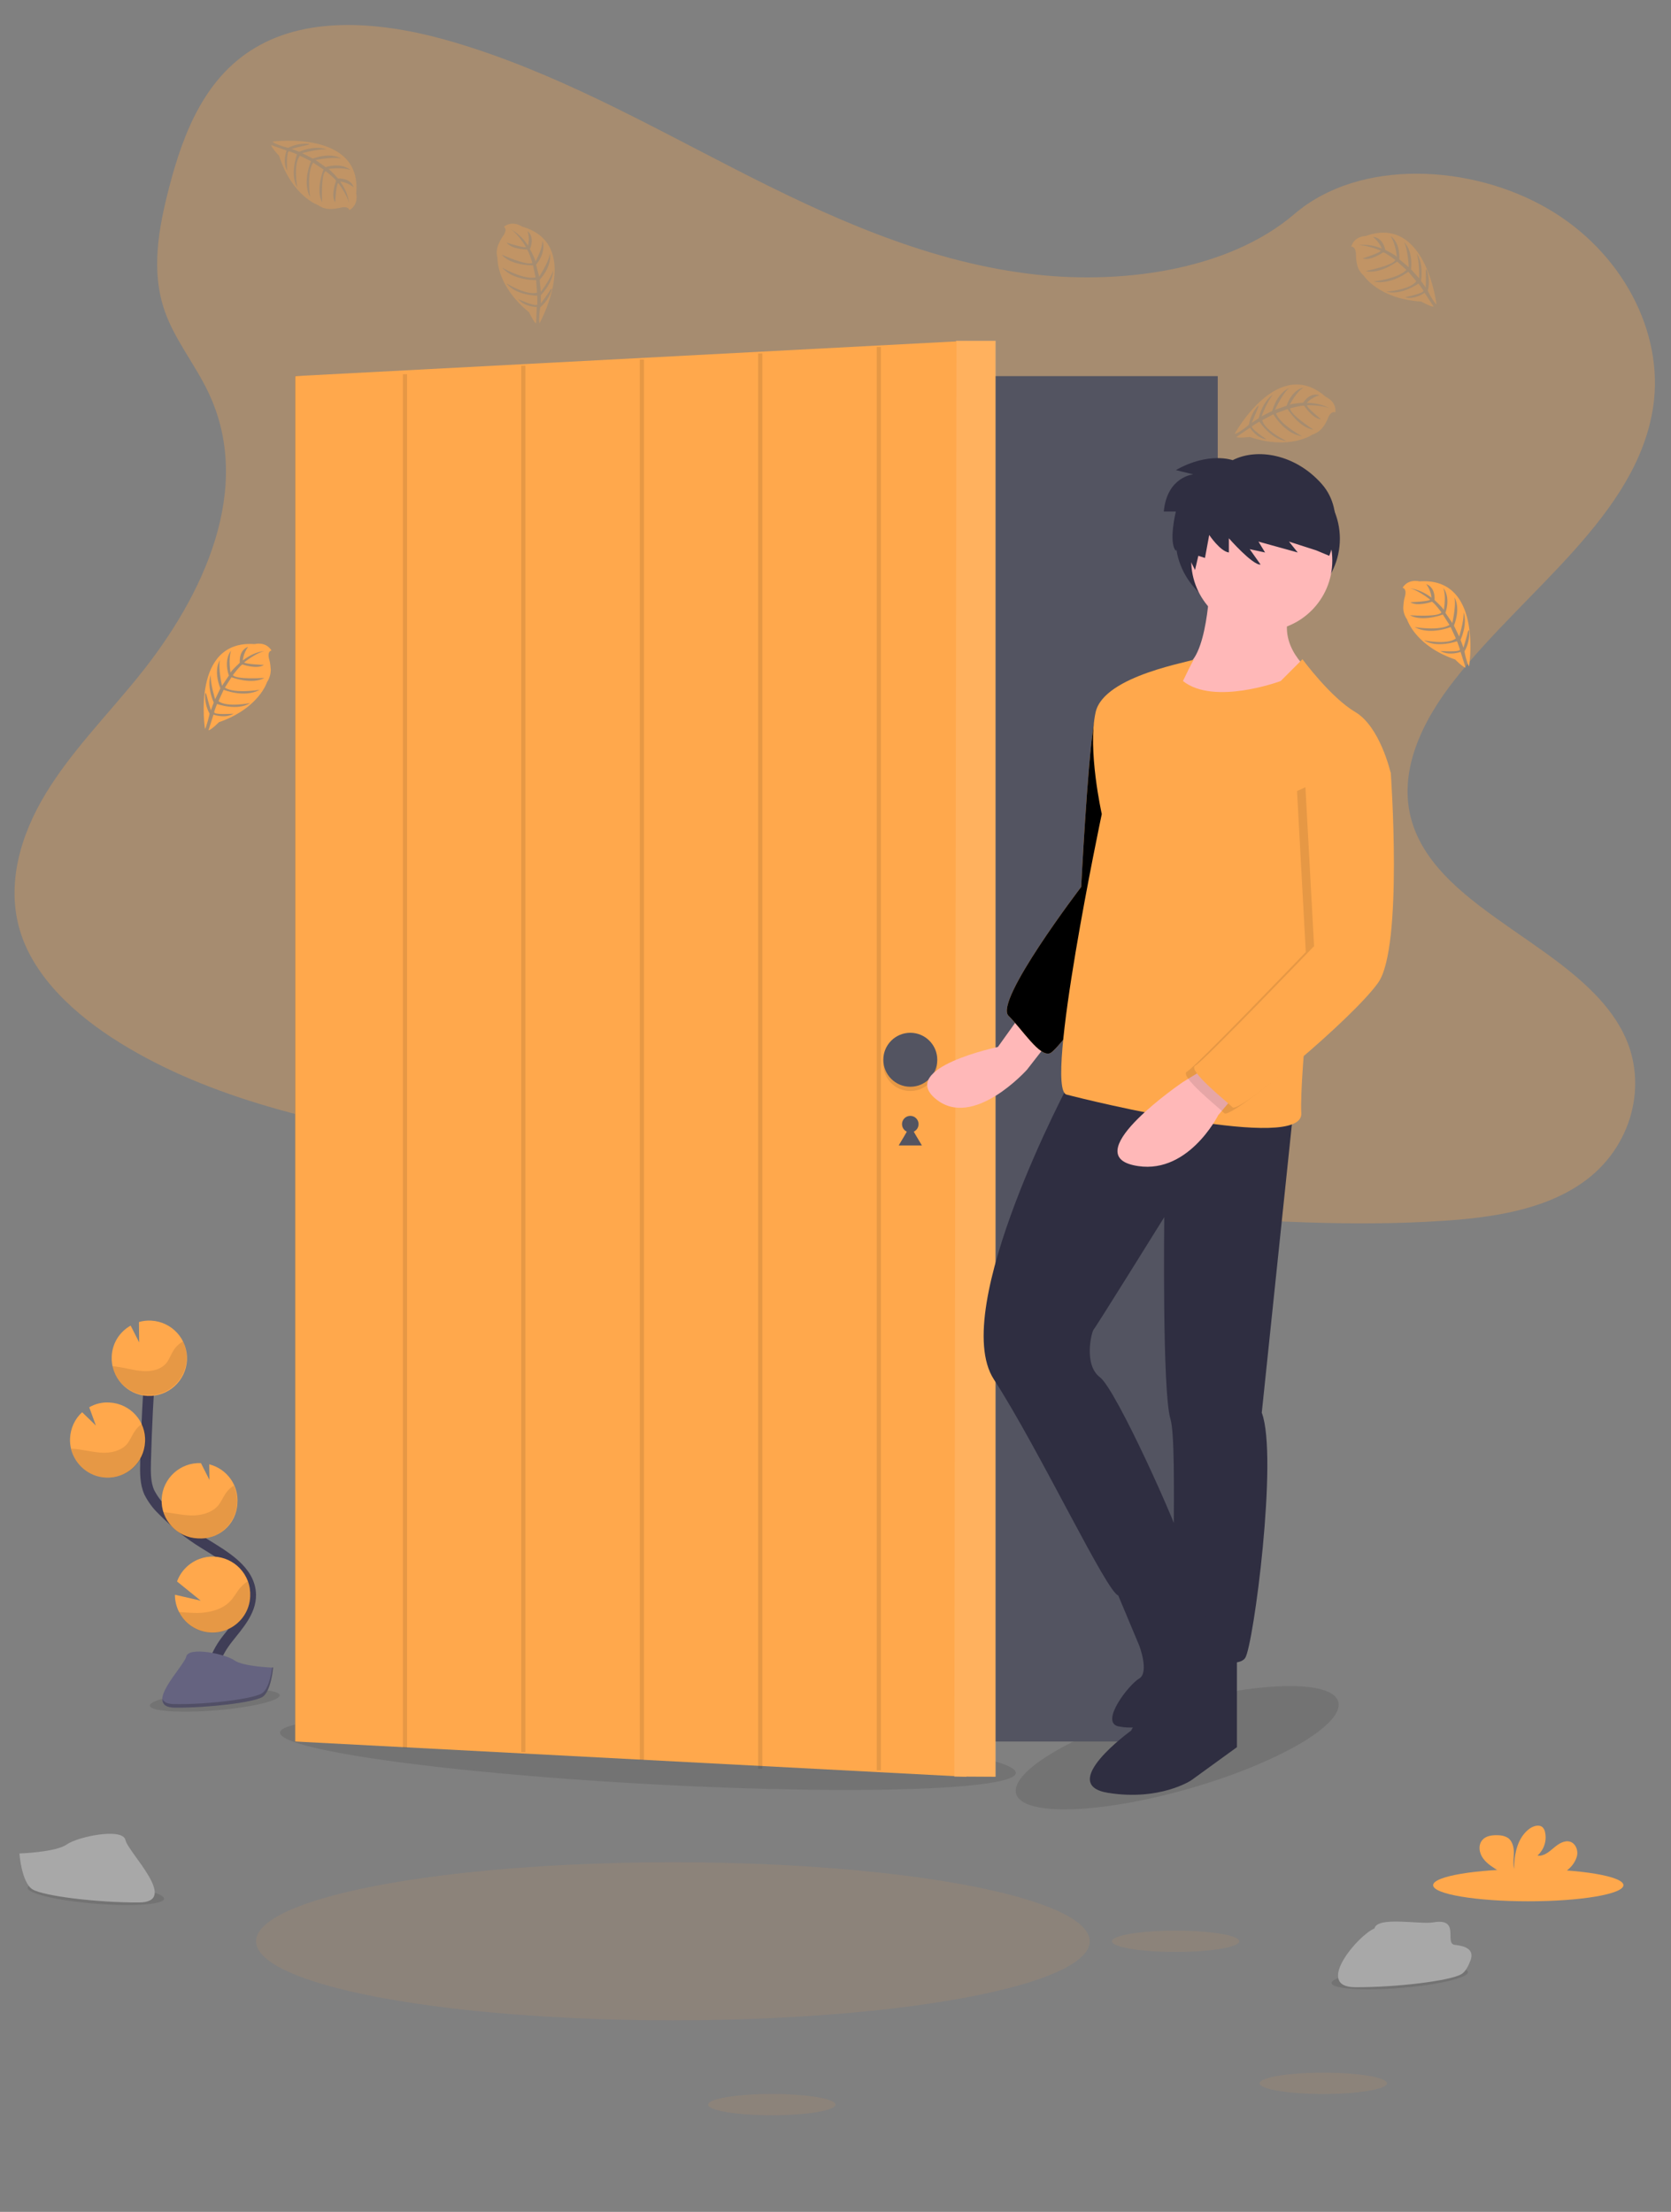 <svg xmlns="http://www.w3.org/2000/svg" xmlns:xlink="http://www.w3.org/1999/xlink" width="706" height="934.4"><rect width="100%" height="100%" fill="#808080" stroke="none"/><style><![CDATA[.P{enable-background:new}.Q{opacity:.1}.R{fill:#ffa84c}.S{fill:#ffb8b8}.T{fill:#535461}.U{fill:#2f2e41}.V{stroke-miterlimit:10}]]></style><ellipse transform="matrix(.081 -.997 .997 .081 -759.957 775.139)" cx="40.2" cy="799.6" rx="4.4" ry="28.9" class="P Q"/><ellipse transform="matrix(.997 -.081 .081 .997 -57.656 9.646)" cx="90.5" cy="718.2" rx="27.5" ry="4.2" class="P Q"/><path d="M433.6 115.5c-43.9-5.7-84.4-24.3-122.9-44S234.2 30.4 192 17.9c-27.1-8.1-58.7-11.8-82.3 1.2C86.8 31.6 77.5 56 71.5 79c-4.5 17.3-7.9 35.6-1.8 52.7 4.2 11.9 12.8 22.4 18.3 34 19.2 40.2-1.5 85.5-29.6 120.2-13.2 16.3-28.3 31.6-39 49.2-10.8 17.7-16.9 38.6-10.9 58.3 6 19.5 23.1 35.3 42.1 47.1 38.7 24 85.9 34.3 132.3 42 102.6 17.1 206.7 23.9 310.5 30.7 38.4 2.5 77 5.1 115.3 2.6 21.3-1.3 43.4-4.6 59.8-16.1 20.9-14.5 28.3-41.7 17.3-63.4-18.4-36.4-77.5-50.7-89.2-89-6.4-21.1 4.3-42.9 18.3-60.5 29.8-37.9 76.8-69.2 83.6-115.1 4.6-31.6-13.3-65.3-44.3-83.4-32.4-19-79.8-21.5-107.3 2.1-28.3 24.2-74.6 30.2-113.3 25.1z" opacity=".3" class="P R"/><ellipse transform="matrix(.961 -.275 .275 .961 -184.077 165.62)" cx="497.8" cy="738.4" rx="70.8" ry="18" class="P Q"/><ellipse transform="matrix(.055 -.999 .999 .055 -480.935 972.756)" cx="273.3" cy="740.4" rx="13.2" ry="155.6" class="P Q"/><path d="M124.7 158.9h389.8v576.8H124.7z" class="T"/><path d="M408.3 750.6l-283.6-14.9V158.9L408.3 144z" class="R"/><g class="T"><circle cx="384.6" cy="474.9" r="3.5"/><path d="M384.6 475.5l2.4 4.2 2.5 4.2h-9.8l2.5-4.2z"/></g><path d="M420.6 750.6l-17.4-.1.7-606.5h16.7z" class="R"/><path d="M420.8 750.5h-17.6l.9-606.6h16.7z" fill="#fff" class="Q"/><circle cx="384.6" cy="449.5" r="11.4" class="P Q"/><circle cx="384.6" cy="447.7" r="11.4" class="T"/><path d="M171.1 158.1v580.3m50-583.9v585.7m50.1-588.3v591.6m50-594.2v597.9m50.1-600.6v601.3" class="Q V P" fill="none" stroke="#000" stroke-width="1.756"/><ellipse cx="531.4" cy="227.6" rx="34.7" ry="32.5" class="U"/><path d="M430.4 430l-8.8 12.3s-42.1 8.8-26.3 21.9c15.8 13.2 38.6-12.3 38.6-12.3l12.3-15.8-15.8-6.1z" class="S"/><use xlink:href="#B" class="R"/><use xlink:href="#B" class="P Q"/><path d="M511.2 245.6s-.9 34.2-11.4 36-7 13.2-7 13.2 34.2 20.2 57.1 0l4.4-10.5s-15.8-11.4-8.8-27.2l-34.3-11.5z" class="S"/><g class="U"><path d="M452.4 456.3s-51.8 96.6-32.5 126.4 48.3 91.3 52.7 91.3 29-12.3 27.2-20.2-28.1-66.7-35.1-72-3.5-19.3-2.6-20.2 29.8-47.4 29.8-47.4-.9 73.7 2.6 85.2c3.5 11.4-.9 93.1 3.5 96.6s24.6 9.7 28.1 4.4 14-85.2 7-103.6l13.2-126.4-93.9-14.1z"/><path d="M499.8 690.7l-21.9 40.4s-31.6 22.8-9.7 26.3 35.1-5.3 35.1-5.3l19.3-14v-40.4l-22.8-7z"/><path d="M469.9 667.9l11.4 27.2s4.4 11.4 0 14-16.7 18.4-8.8 20.2c1.6.3 3.2.5 4.8.5 13.3.2 26.1-5 35.5-14.4l7.1-7.1-24-55.7c.4.3-26 15.3-26 15.3z"/></g><circle cx="533.1" cy="236.8" r="29.8" class="S"/><path d="M550.3 278.5l-9.2 9.2s-28.1 10.5-41.3 0c0 0 4.8-10.1 4.8-9.2s-38.2 6.6-41.7 22.4 2.6 43 2.6 43-24.5 115.9-14.9 118.5c9.7 2.6 100.1 24.6 99.2 7.9s7-85.2 7-85.2l30.7-58.8s-4.4-19.3-14.9-25.5-22.3-22.3-22.3-22.3z" class="R"/><path d="M511.2 450.1l-11.4 7s-43.9 29.8-21.1 35.1 36-21.1 36-21.1l8.8-10.5-12.3-10.5z" class="S"/><path d="M576.2 321.1l7.9 7.9s5.3 73.7-5.3 88.7-58.8 55.3-61.5 52.6-19.3-15.8-15.8-17.6 50.2-50.5 50.2-50.5l-3.7-68 28.2-13.1z" class="P Q"/><path d="M579.7 318.5l7.9 7.9s5.3 73.7-5.3 88.7-58.8 55.3-61.5 52.7-19.3-15.8-15.8-17.6 50.2-50.5 50.2-50.5l-3.7-68 28.2-13.2z" class="R"/><path d="M520.8 194.4s-10.1-3.7-24 4.2l7.4 1.8s-11.1.9-12.5 15.7h5.1s-3.2 12.9 0 16.6l2.1-3.9 6 12 1.4-6 2.8.9 1.8-9.7s4.6 6.9 8.3 7.4v-6s10.1 11.5 13.4 11.1L528 232l6.5 1.4-2.8-4.6 16.6 4.6-3.7-4.6 11.5 3.7 5.5 2.3s7.8-18-3.2-30.4c-11.1-12.5-27.2-15.3-37.6-10z" class="U"/><path d="M8.2 783s15.4-.5 20-3.8 23.6-7.2 24.8-1.9c1.1 5.3 23.1 26.3 5.7 26.4s-40.3-2.7-44.9-5.5C9.1 795.4 8.2 783 8.2 783z" fill="#a8a8a8"/><g class="R"><ellipse cx="284.3" cy="820.1" rx="176.1" ry="33.4" class="P Q"/><ellipse cx="496.7" cy="820.1" rx="26.9" ry="4.5" class="P Q"/><ellipse cx="326.1" cy="889.1" rx="26.9" ry="4.5" class="P Q"/><ellipse cx="559.1" cy="880.1" rx="26.9" ry="4.5" class="P Q"/><ellipse cx="645.7" cy="796.4" rx="40.2" ry="6.8"/><path d="M662.5 789.8c1.8-1.5 3.2-3.5 3.8-5.8.5-2.3-.5-5-2.7-5.9-2.5-.9-5.1.8-7.1 2.5s-4.3 3.7-6.9 3.3c2.7-2.5 4-6.2 3.2-9.8-.1-.7-.4-1.4-.9-2-1.4-1.5-3.8-.8-5.5.3-5.2 3.7-6.7 10.7-6.7 17.1-.5-2.3-.1-4.7-.1-7s-.7-5-2.7-6.2c-1.2-.7-2.6-1-4-1-2.3-.1-5 .2-6.5 1.9-2 2.1-1.5 5.7.3 8 1.7 2.3 4.3 3.8 6.8 5.4 1.9 1.2 3.6 2.7 4.8 4.6.1.3.3.5.3.8h14.7c3.4-1.7 6.5-3.8 9.2-6.2z"/></g><path d="M63.7 573.9c-1.1 14.6-1.8 29.1-2.2 43.7-.1 4.4-.2 8.9 1.6 12.9 1.4 2.7 3.2 5.2 5.4 7.3 5.3 5.4 11.2 10.2 17.7 14.2 8.7 5.4 19.5 11.4 19.7 21.7.1 7.1-5.3 12.9-9.7 18.5s-8.3 13.3-4.9 19.5" fill="none" stroke="#3f3d56" stroke-width="4.542" class="V"/><path d="M47.2 573.1c-.4 8.7 6.4 16.2 15.1 16.6 8.8.4 16.2-6.3 16.7-15.1.4-8.8-6.3-16.2-15.1-16.7-1.8-.1-3.5.1-5.2.6l.1 8.6-3.6-7.1c-4.8 2.7-7.8 7.6-8 13.1zm26.7 100.6l10.9 2.5-10-8.1c1.6-4.4 5-7.8 9.4-9.5 8.2-3.1 17.4 1.1 20.5 9.3.8 2.1 1.1 4.3 1 6.5-.2 5.8-3.6 11-8.8 13.6-7.8 3.9-17.4.8-21.3-7.1-1.1-2.2-1.7-4.7-1.7-7.2zm9.6-23.8c-8.8-.4-15.6-7.9-15.2-16.6.4-8.8 7.9-15.6 16.6-15.2l3.6 7.1-.1-6.6c7.5 1.9 12.5 8.9 11.9 16.5-.4 8.9-8 15.5-16.8 14.8zM30 612c-.3-1.4-.5-2.9-.4-4.4.2-4.2 2-8.2 5.1-11l5.8 5.6-2.8-7.7c2.6-1.5 5.6-2.2 8.5-2 8.8.4 15.6 7.9 15.1 16.6-.4 8.8-7.9 15.6-16.6 15.1-7-.3-13-5.3-14.7-12.2z" class="R"/><path d="M47.5 577.2c.3 1.1.6 2.2 1.1 3.2 3.8 7.9 13.3 11.3 21.2 7.5s11.3-13.3 7.5-21.2c-1.6.9-3 2.2-4 3.8-1.1 1.7-1.7 3.6-2.9 5.2-2.3 2.9-6.4 3.8-10.1 3.5-3.7-.2-7.3-1.4-10.9-1.8-.7-.2-1.3-.2-1.9-.2zM30.1 612c.5 0 1.1.1 1.6.1 3.8.4 7.5 1.4 11.4 1.6 3.8.2 8.1-.8 10.6-3.7 1.3-1.6 2-3.6 3.2-5.3.8-1.3 1.9-2.4 3.2-3.2 1.1 2.4 1.7 5 1.5 7.6-.4 8.8-7.9 15.5-16.7 15.1-7.2-.3-13.2-5.3-14.8-12.2zM69 638.8c3.9.3 7.6 1.3 11.7 1.4s8.6-1 11.3-4c1.4-1.6 2.2-3.6 3.4-5.4.9-1.3 2.1-2.4 3.4-3.2 1 2.3 1.5 4.8 1.4 7.4-.5 8.8-7.9 15.5-16.7 15.1-6.7-.4-12.5-4.9-14.5-11.3zm14.7 42.6c4.7-.1 9.9-1.4 13.2-4.6 1.8-1.7 2.8-3.8 4.3-5.7 1-1.2 2.2-2.3 3.5-3.1.8 2.1 1.1 4.3 1 6.5-.2 5.8-3.6 11-8.8 13.6-7.8 3.9-17.4.8-21.3-7.1 2.7.2 5.4.4 8.1.4z" class="P Q"/><path d="M110.8 716.9c-3.8 2.3-22.6 4.6-36.8 4.5s3.7-17.3 4.7-21.6 16.5-1.1 20.3 1.6 16.4 3.1 16.4 3.1-.8 10-4.6 12.4z" fill="#656380"/><path d="M68.7 717.8c-.1 2.2 1.3 3.6 5.4 3.6 14.2.1 33-2.2 36.8-4.5 3.7-2.3 4.5-12.5 4.5-12.5h-.4c-.4 2.9-1.5 9.2-4.4 11-3.8 2.3-22.6 4.7-36.8 4.5-3 0-4.6-.8-5.1-2.1z" opacity=".2" class="P"/><g class="R P"><path d="M606.9 128.5s-4.5-37.9-29.9-28.8c0 0-4.8 0-6.1 4.5 0 0 2-.3 2 3.6 0 1.4.2 2.7.5 4.1.4 1.9 1.5 3.4 2.9 4.7 0 0 6.3 9.7 24.2 10.8 0 0 4.3 2.4 5.2 2.1l-3.8-5.8s-4.1 3-8.3 1.9c0 0 8.1-1.7 7.8-2.8-.1-.3-2.1-3-2.1-3s-7.3 5.2-13.6 3.4c0 0 10-.7 12.7-4.4l-3.4-4s-7.4 5.8-14.7 4.1c0 0 10.4-1.1 13.9-4.9l-3.9-3.5s-7.3 5.5-13.3 4c0 0 11.9-2.4 12.5-4.7 0 0-3.8-2.9-5.1-3.2 0 0-5.4 3.8-8.7 2.6 0 0 7.7-2.5 7.7-3.3 0 0-5.9-2.5-9.6-2.3 3.4-.5 6.8.1 10 1.4-.8-2-2.1-3.6-3.7-4.9 0 0 3.9-.2 5.2 5.5 0 0 4.5 2.2 4.9 3 0 0-.5-5.7-2.7-8.9 0 0 4.1 2.4 3.7 9.8l4 3.4s-.3-7.6-2-10.6c0 0 3.8 3.1 3 11.5l3.4 3.8s.2-6.6-1-10.4c0 0 2.9 3.6 1.8 11.5l2 2.8s.1-4.8 0-6.3c-.1-1.4.3-1.5.3-1.5 1.1 2.8 1.3 6 .6 8.9-.5 0 3.1 6.1 3.6 5.9zm-79.2 50.8c.5-3 1.9-5.8 3.9-8 0 0 .3.2-.3 1.5l-2.4 5.8 2.9-1.9c1.9-7.7 6-10 6-10-2.5 3-4.8 9.2-4.8 9.2l4.5-2.3c2.4-8.1 7.1-9.6 7.1-9.6-2.7 2.1-5.9 9.1-5.9 9.1l4.9-1.7c2.4-7 7.1-7.7 7.1-7.7-3.2 2.1-5.8 7.3-5.8 7.3.6-.5 5.7-.9 5.7-.9 3.3-4.8 6.8-3.1 6.8-3.1-2 .6-3.8 1.6-5.3 3.2 3.4 0 6.8.7 9.8 2.4-3.3-1.6-9.7-1.4-9.7-1.4-.4.7 5.9 5.9 5.9 5.9-3.5-.2-7.1-5.7-7.1-5.7-1.3-.2-5.9 1.1-5.9 1.1-.3 2.4 9.8 9 9.8 9-6.1-.9-10.9-8.7-10.9-8.7l-4.9 1.8c1.8 4.8 11 9.7 11 9.7-7.4-1.1-12.1-9.3-12.1-9.3l-4.7 2.5c1.1 4.5 10.2 8.8 10.2 8.8-6.5-.6-11.4-8.2-11.4-8.2s-2.9 1.7-3.1 2c-.8.9 6.1 5.5 6.1 5.5-4.3-.5-7-4.9-7-4.9l-5.7 3.9c.7.6 5.6 0 5.6 0 17 5.7 26.5-1 26.5-1 1.8-.6 3.4-1.7 4.5-3.2.8-1.1 1.5-2.3 2-3.6 1.4-3.6 3.2-2.6 3.2-2.6.5-4.7-4-6.5-4-6.5-20.2-17.9-38.5 15.5-38.5 15.5.6.5 6.3-3.8 6-3.9z" opacity=".3"/><path d="M88.5 301.4c-1.4-2.6-2.1-5.7-1.8-8.7 0 0 .4 0 .7 1.4s1.7 6 1.7 6l1.2-3.3c-3.1-7.3-1.3-11.6-1.3-11.6-.1 3.9 1.9 10.2 1.9 10.2l2.2-4.6c-3.1-7.9-.2-11.9-.2-11.9-.8 3.3.9 10.8.9 10.8l2.9-4.3c-2.3-7 .9-10.5.9-10.5-1.2 3.7-.2 9.3-.2 9.3.2-.8 3.9-4.2 3.9-4.2-.3-5.8 3.5-6.7 3.5-6.7-1.2 1.7-2 3.6-2.2 5.7 2.7-2.1 5.8-3.6 9.2-4-3.6.8-8.6 4.8-8.6 4.8.1.8 8.3 1.1 8.3 1.1-2.9 2-9.1-.2-9.1-.2-1.2.7-4 4.5-4 4.5 1.2 2 13.3 1.2 13.3 1.2-5.4 3-13.9-.3-13.9-.3l-2.8 4.4c4.3 2.7 14.7.9 14.7.9-6.5 3.6-15.2 0-15.2 0l-2.2 4.8c3.6 2.8 13.4.8 13.4.8-5.5 3.5-14 .4-14 .4s-1.3 3.2-1.2 3.5c0 1.2 8.2.6 8.2.6-3.7 2.2-8.5.4-8.5.4l-2.1 6.6c.9.1 4.4-3.4 4.4-3.4 16.9-5.9 20.3-16.9 20.3-16.9 1-1.5 1.6-3.4 1.6-5.3-.1-1.4-.2-2.7-.6-4.1-1.1-3.8.9-4 .9-4-2.5-4-7.1-2.7-7.1-2.7-26.9-1.9-21 35.8-21 35.8.3.2 2.2-6.7 1.9-6.5z"/><path d="M228 136.5s18.4-33.4-7.5-40.8c0 0-3.9-2.8-7.6.1 0 0 1.8 1-.5 4.1-.8 1.2-1.4 2.3-1.9 3.6-.7 1.8-.8 3.7-.3 5.5 0 0-.6 11.6 13.3 22.9 0 0 2.2 4.5 3 4.7l.3-6.9s-5.1 0-7.8-3.3c0 0 7.6 3.4 8 2.2.1-.3 0-3.7 0-3.7s-9 0-13-5.2c0 0 8.5 5.3 12.9 3.9l-.4-5.3s-9.4.4-14.3-5.2c0 0 9.1 5.2 14.1 4.1l-1.1-5.1s-9.2.2-13.2-4.5c0 0 11.1 4.9 12.9 3.4 0 0-1.4-4.6-2.2-5.6 0 0-6.6 0-8.6-2.9 0 0 7.7 2.5 8.1 1.8 0 0-3.3-5.5-6.4-7.4 3 1.6 5.5 4 7.3 6.9a11.43 11.43 0 0 0-.2-6.1s3.2 2.1 1 7.5c0 0 2.4 4.5 2.3 5.3 0 0 2.9-5 3-8.8 0 0 1.9 4.4-2.7 10.1l1.3 5.1s4.2-6.4 4.5-9.8c0 0 1.3 4.8-4.3 11.1l.5 5.1s4-5.3 5.2-9c0 0 .2 4.6-5.2 10.4v3.5s2.9-3.9 3.6-5.1 1.1-1.1 1.1-1.1c-.8 2.9-2.4 5.6-4.7 7.6-.5-.3-1 6.8-.5 6.9z" opacity=".3"/><path d="M620.7 281.4s5.9-37.7-21-35.8c0 0-4.6-1.3-7.1 2.7 0 0 2 .3.9 4-.4 1.4-.5 2.7-.6 4.1-.1 1.9.5 3.7 1.6 5.3 0 0 3.4 11.1 20.3 16.9 0 0 3.5 3.5 4.4 3.4l-2.1-6.6s-4.8 1.8-8.5-.4c0 0 8.3.6 8.2-.6 0-.3-1.2-3.5-1.2-3.5s-8.4 3-14-.4c0 0 9.8 2.1 13.5-.8l-2.2-4.8s-8.7 3.6-15.2 0c0 0 10.3 1.8 14.7-.9l-2.8-4.4s-8.6 3.3-13.9.3c0 0 12.1.9 13.3-1.2 0 0-2.8-3.8-4-4.5 0 0-6.2 2.2-9.1.2 0 0 8.1-.3 8.3-1.1 0 0-5-4-8.6-4.8 3.4.5 6.5 1.9 9.2 4a11.39 11.39 0 0 0-2.2-5.7s3.8.9 3.5 6.7c0 0 3.7 3.4 3.9 4.2 0 0 1.1-5.7-.2-9.3 0 0 3.2 3.5.9 10.5l2.9 4.3s1.7-7.4.9-10.8c0 0 2.8 4-.2 11.9l2.2 4.6s2-6.3 1.9-10.2c0 0 1.8 4.3-1.3 11.6l1.2 3.3s1.4-4.6 1.7-6 .7-1.4.7-1.4c.3 3-.4 6.1-1.8 8.7-.6-.3 1.3 6.6 1.8 6.5z"/><path d="M121.9 62.4c2.7-1.4 5.8-1.9 8.8-1.6 0 0 0 .4-1.4.6s-6.1 1.5-6.1 1.5l3.2 1.2c7.3-3 11.6-1 11.6-1-3.9-.2-10.3 1.6-10.3 1.6l4.5 2.3c7.9-2.9 11.9 0 11.9 0-3.3-.9-10.8.6-10.8.6l4.3 3c7.1-2.1 10.4 1.2 10.4 1.2-3.6-1.3-9.3-.4-9.3-.4.8.2 4.1 4 4.1 4 5.8-.1 6.6 3.7 6.6 3.7-1.6-1.3-3.5-2.1-5.7-2.4 2.1 2.8 3.4 5.9 3.8 9.3-.7-3.6-4.6-8.7-4.6-8.7-.8.1-1.3 8.2-1.3 8.2-2-3 .4-9.1.4-9.1-.6-1.2-4.4-4.1-4.4-4.1-2.1 1.1-1.5 13.2-1.5 13.2-2.9-5.4.6-13.9.6-13.9l-4.4-2.9c-2.8 4.3-1.3 14.6-1.3 14.6-3.4-6.6.4-15.2.4-15.2l-4.7-2.3c-2.9 3.6-1.1 13.4-1.1 13.4-3.3-5.6-.1-14-.1-14s-3.1-1.3-3.4-1.3c-1.2-.1-.8 8.2-.8 8.2-2.1-3.8-.2-8.5-.2-8.5l-6.5-2.3c-.1.9 3.3 4.5 3.3 4.5 5.5 17.1 16.4 20.8 16.4 20.8 1.5 1.1 3.3 1.7 5.2 1.7 1.4 0 2.7-.2 4.1-.5 3.8-1 4 1 4 1 4.1-2.4 2.9-7.1 2.9-7.1 2.5-26.9-35.3-21.9-35.3-21.9-.1.8 6.8 2.9 6.7 2.6z" opacity=".3"/></g><ellipse transform="matrix(.997 -.081 .081 .997 -65.481 50.41)" cx="591" cy="835.4" rx="28.9" ry="4.4" class="P Q"/><path d="M617.4 834c-4.6 2.8-27.5 5.6-44.9 5.5s1.4-22.1 8.2-24.8c1.2-5.3 19.3-1.6 24.9-2.6 11.6-2 4.5 8.9 9 9.5 4.6.5 8.2 1.9 6.8 6.3-1 2.6-2.2 5.1-4 6.1z" fill="#a8a8a8"/><defs ><path id="B" d="M476.1 290.4s-11.4 0-14 15.8-5.3 68.5-5.3 68.5-36.9 48.3-30.7 54.4c6.1 6.1 13.2 17.6 17.6 15.8s42.1-53.6 42.1-53.6l-9.7-100.9z"/></defs></svg>